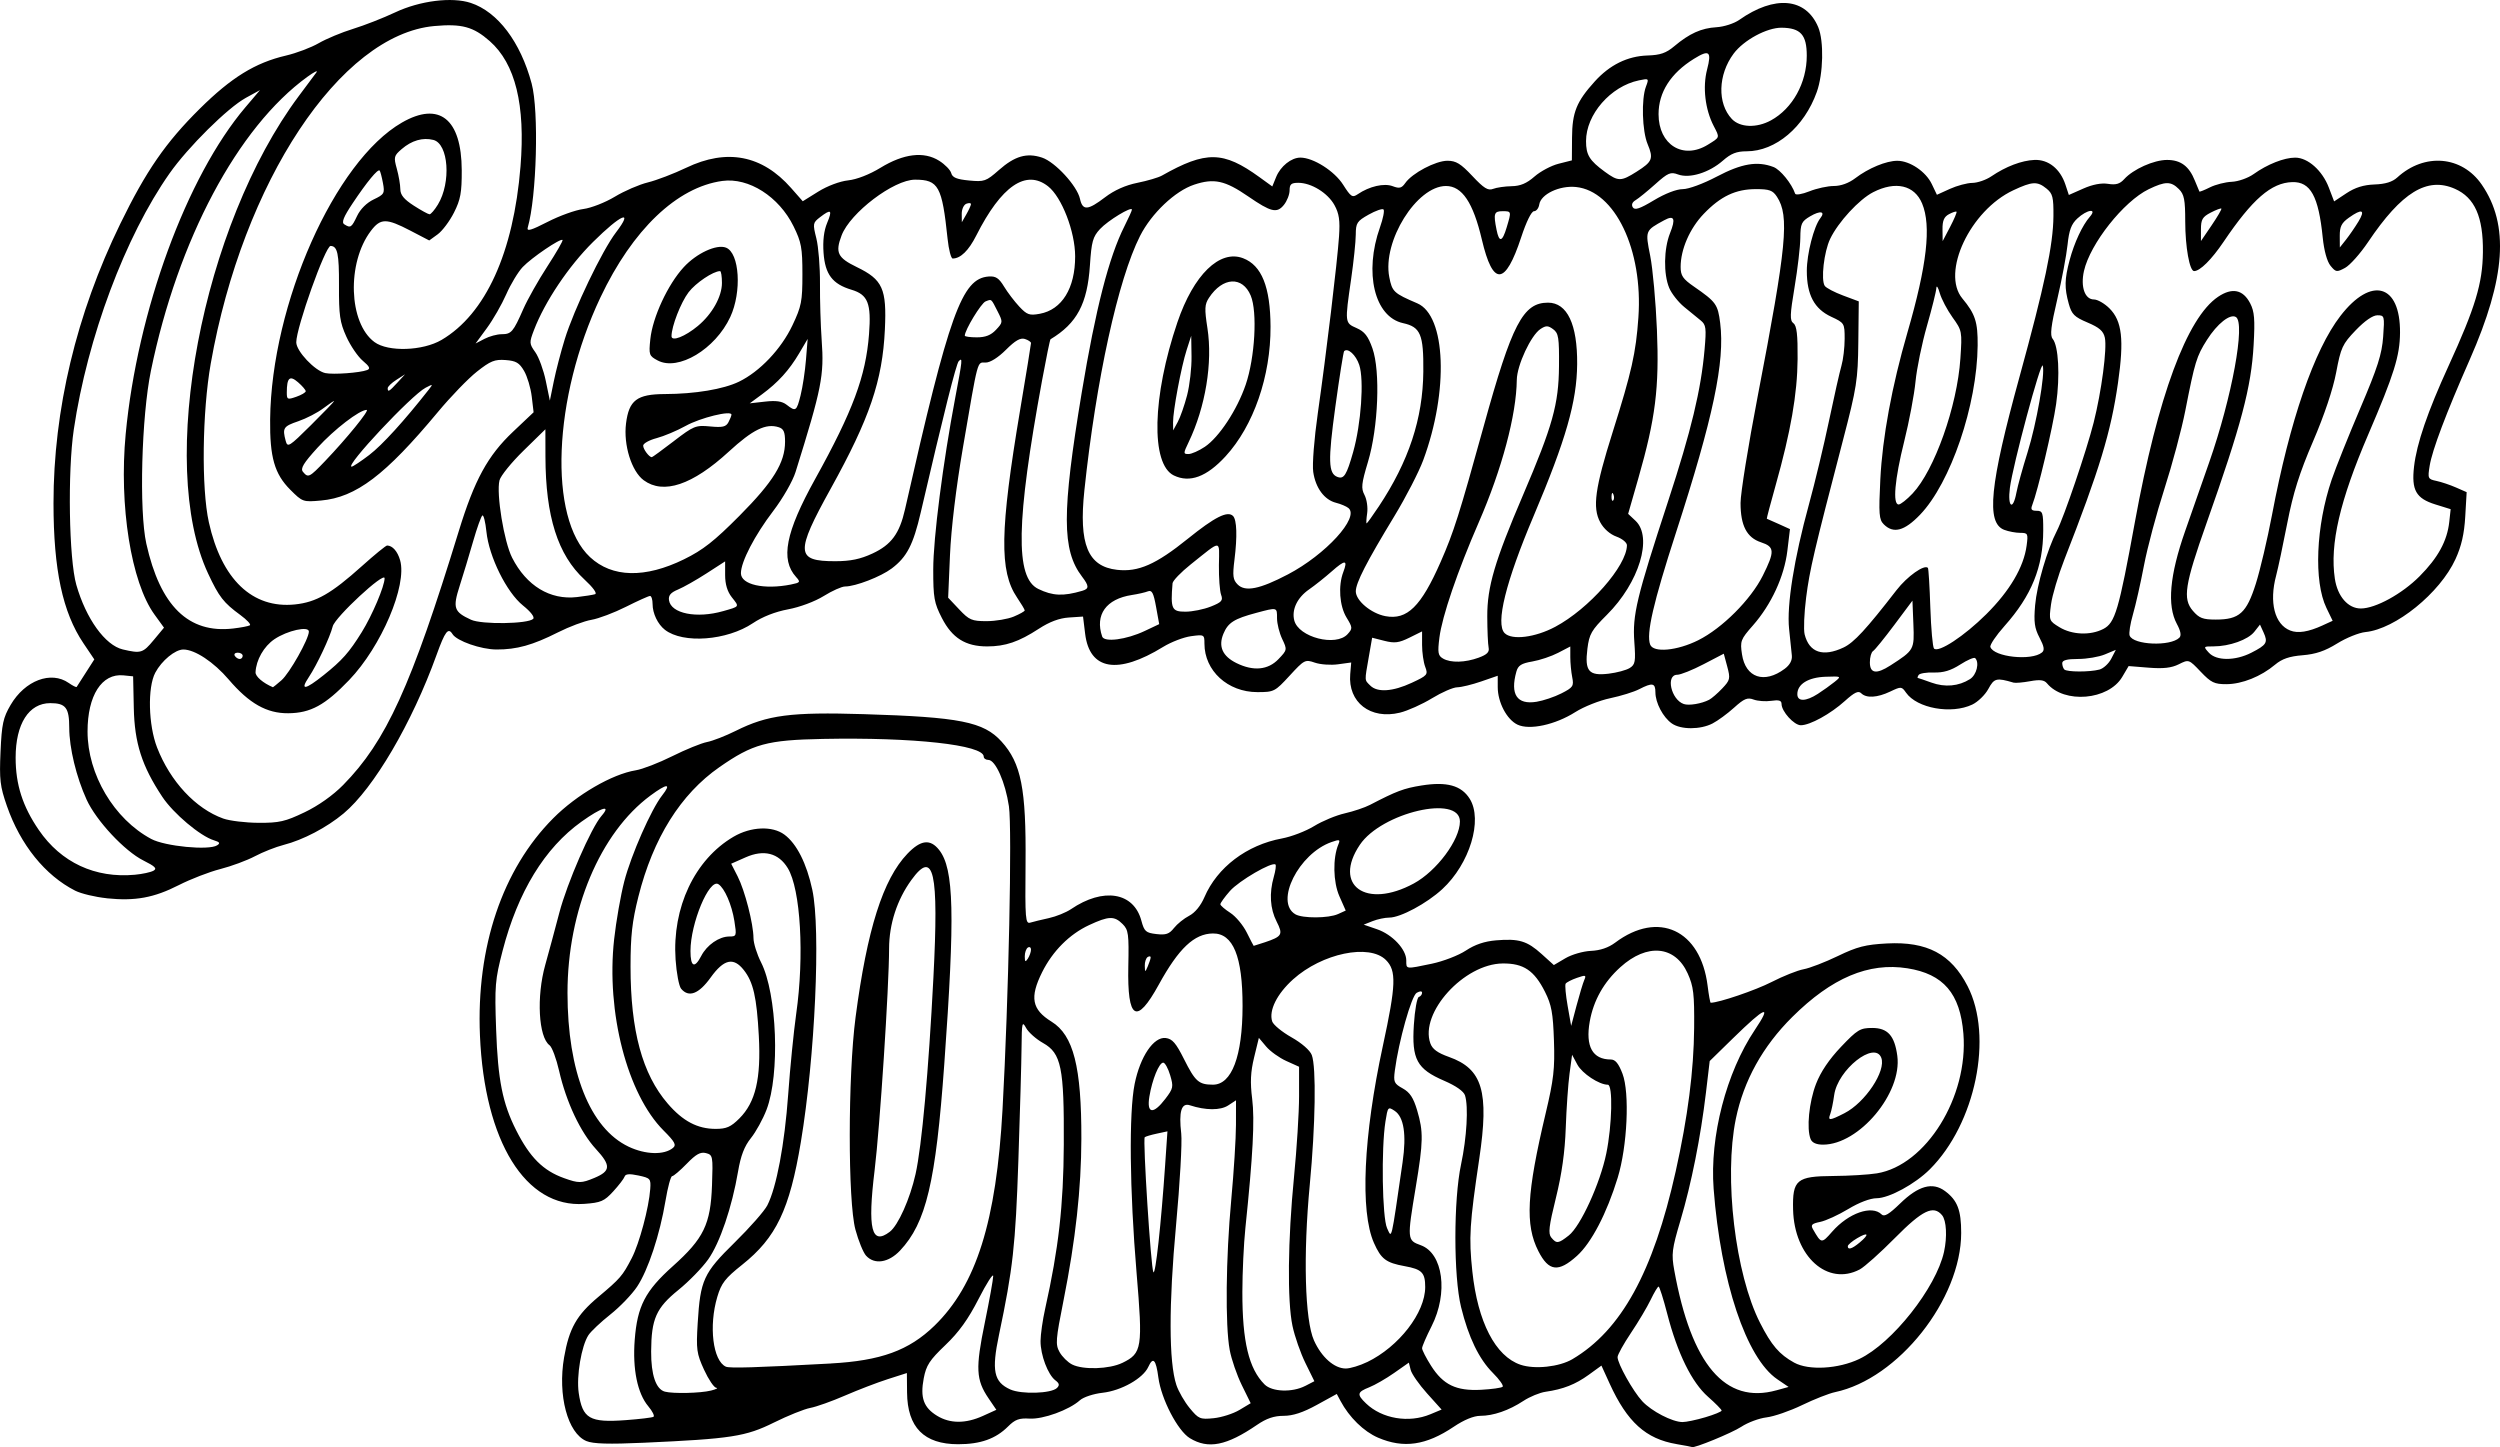 <?xml version="1.0" encoding="UTF-8" standalone="no"?>
<!-- Created with Inkscape (http://www.inkscape.org/) -->

<svg
   xmlns:dc="http://purl.org/dc/elements/1.1/"
   xmlns:cc="http://creativecommons.org/ns#"
   xmlns:rdf="http://www.w3.org/1999/02/22-rdf-syntax-ns#"
   xmlns:svg="http://www.w3.org/2000/svg"
   xmlns="http://www.w3.org/2000/svg"
   xmlns:sodipodi="http://sodipodi.sourceforge.net/DTD/sodipodi-0.dtd"
   xmlns:inkscape="http://www.inkscape.org/namespaces/inkscape"
   width="209.756mm"
   height="121.418mm"
   viewBox="0 0 209.756 121.418"
   version="1.1"
   id="svg8"
   inkscape:version="0.92.1 r15371"
   sodipodi:docname="newlogo.svg">
  <defs
     id="defs2" />
  <sodipodi:namedview
     id="base"
     pagecolor="#ffffff"
     bordercolor="#666666"
     borderopacity="1.0"
     inkscape:pageopacity="0.0"
     inkscape:pageshadow="2"
     inkscape:zoom="1.4"
     inkscape:cx="378.27597"
     inkscape:cy="222.4129"
     inkscape:document-units="mm"
     inkscape:current-layer="layer1"
     showgrid="false"
     fit-margin-top="0"
     fit-margin-left="0"
     fit-margin-right="0"
     fit-margin-bottom="0"
     inkscape:window-width="1920"
     inkscape:window-height="1017"
     inkscape:window-x="-8"
     inkscape:window-y="-8"
     inkscape:window-maximized="1" />
  <g
     inkscape:label="Layer 1"
     inkscape:groupmode="layer"
     id="layer1"
     transform="translate(-4.264,-66.209)">
    <path
       style="fill:#000000;stroke-width:0.265"
       d="m 144.935,187.372 c -2.578,-0.434 -4.147,-1.851 -5.617,-5.074 l -0.69,-1.512 -1.064,0.771 c -1.115,0.807 -2.145,1.213 -3.626,1.426 -0.486,0.07 -1.32,0.413 -1.852,0.763 -1.226,0.805 -2.527,1.255 -3.627,1.255 -0.543,0 -1.363,0.338 -2.223,0.917 -2.326,1.565 -4.209,1.836 -6.352,0.914 -1.198,-0.516 -2.418,-1.709 -3.148,-3.08 l -0.313,-0.587 -1.671,0.918 c -1.165,0.641 -2.009,0.918 -2.791,0.918 -0.799,0 -1.439,0.217 -2.227,0.757 -2.562,1.753 -4.098,2.057 -5.638,1.118 -1.023,-0.624 -2.402,-3.281 -2.642,-5.088 -0.202,-1.523 -0.443,-1.776 -0.847,-0.889 -0.438,0.962 -2.263,1.992 -3.837,2.167 -0.761,0.085 -1.607,0.365 -1.9,0.629 -0.904,0.814 -3.088,1.608 -4.232,1.538 -0.863,-0.053 -1.209,0.074 -1.795,0.66 -1.035,1.035 -2.313,1.49 -4.186,1.49 -2.867,0 -4.262,-1.411 -4.289,-4.341 l -0.015,-1.632 -1.605,0.514 c -0.883,0.283 -2.498,0.903 -3.589,1.377 -1.091,0.475 -2.401,0.941 -2.91,1.036 -0.509,0.095 -1.879,0.646 -3.043,1.224 -2.372,1.177 -3.588,1.366 -10.921,1.697 -2.939,0.133 -4.253,0.095 -4.819,-0.14 -1.573,-0.652 -2.425,-3.852 -1.872,-7.029 0.422,-2.424 1.05,-3.536 2.852,-5.049 1.872,-1.572 2.046,-1.774 2.822,-3.269 0.64,-1.234 1.44,-4.221 1.553,-5.802 0.062,-0.861 0.011,-0.919 -0.99,-1.133 -0.757,-0.162 -1.085,-0.136 -1.161,0.092 -0.058,0.175 -0.489,0.735 -0.957,1.246 -0.754,0.823 -1.031,0.942 -2.43,1.043 -4.918,0.356 -8.373,-5.227 -8.75,-14.135 -0.314,-7.423 1.885,-13.937 6.151,-18.222 1.966,-1.975 4.943,-3.703 6.926,-4.022 0.556,-0.089 1.934,-0.622 3.061,-1.184 1.127,-0.562 2.437,-1.095 2.91,-1.186 0.473,-0.09 1.561,-0.514 2.417,-0.941 2.674,-1.334 4.606,-1.586 10.747,-1.399 8.052,0.245 10.042,0.64 11.545,2.293 1.653,1.82 2.077,3.965 2.02,10.226 -0.043,4.702 -0.011,5.096 0.404,4.971 0.248,-0.075 0.948,-0.245 1.555,-0.378 0.607,-0.133 1.44,-0.471 1.852,-0.75 2.711,-1.843 5.261,-1.43 5.904,0.958 0.246,0.913 0.373,1.027 1.261,1.131 0.801,0.093 1.08,-0.002 1.476,-0.506 0.269,-0.342 0.842,-0.804 1.275,-1.028 0.49,-0.254 0.972,-0.841 1.281,-1.561 1.072,-2.501 3.555,-4.382 6.505,-4.927 0.796,-0.147 2.01,-0.614 2.698,-1.037 0.688,-0.423 1.846,-0.904 2.574,-1.069 0.728,-0.165 1.68,-0.486 2.117,-0.713 2.225,-1.157 2.831,-1.385 4.313,-1.624 2.123,-0.342 3.347,-0.006 4.05,1.112 1.118,1.779 -7.9e-4,5.464 -2.303,7.586 -1.303,1.201 -3.511,2.386 -4.447,2.386 -0.359,0 -0.988,0.133 -1.398,0.296 l -0.745,0.296 1.118,0.385 c 1.29,0.444 2.454,1.685 2.454,2.615 0,0.753 -0.085,0.742 2.14,0.277 0.959,-0.201 2.246,-0.697 2.86,-1.104 0.763,-0.505 1.569,-0.777 2.544,-0.858 1.906,-0.158 2.596,0.05 3.813,1.149 l 1.025,0.926 0.966,-0.57 c 0.533,-0.315 1.495,-0.592 2.145,-0.62 0.779,-0.033 1.47,-0.268 2.037,-0.693 3.623,-2.718 7.167,-1.066 7.752,3.613 0.098,0.788 0.215,1.432 0.259,1.432 0.684,0 3.763,-1.049 5.112,-1.741 0.967,-0.496 2.175,-0.978 2.684,-1.07 0.509,-0.092 1.804,-0.591 2.876,-1.109 1.621,-0.782 2.315,-0.96 4.114,-1.055 3.369,-0.177 5.38,0.886 6.767,3.577 2.177,4.224 0.672,11.534 -3.163,15.37 -1.238,1.238 -3.424,2.427 -4.468,2.43 -0.537,0.002 -1.475,0.359 -2.381,0.907 -0.822,0.497 -1.881,0.983 -2.353,1.079 -0.708,0.144 -0.814,0.252 -0.604,0.617 0.699,1.218 0.715,1.22 1.608,0.203 1.377,-1.569 3.342,-2.253 4.15,-1.446 0.223,0.223 0.621,-0.013 1.558,-0.923 1.532,-1.489 2.715,-1.816 3.762,-1.038 1.039,0.772 1.358,1.596 1.356,3.514 -0.005,5.572 -5.288,12.238 -10.584,13.356 -0.504,0.106 -1.749,0.596 -2.768,1.089 -1.019,0.493 -2.359,0.955 -2.979,1.029 -0.62,0.073 -1.572,0.428 -2.117,0.788 -0.775,0.513 -4.023,1.846 -4.14,1.699 -0.014,-0.017 -0.594,-0.127 -1.289,-0.244 z M 59.092,185.083 c 0.113,-0.067 -0.082,-0.463 -0.433,-0.881 -0.914,-1.086 -1.33,-3.121 -1.141,-5.575 0.218,-2.829 0.88,-4.108 3.196,-6.182 2.596,-2.324 3.172,-3.512 3.289,-6.789 0.087,-2.452 0.069,-2.548 -0.506,-2.699 -0.459,-0.12 -0.831,0.085 -1.611,0.889 -0.558,0.575 -1.11,1.045 -1.227,1.045 -0.117,0 -0.368,0.923 -0.556,2.051 -0.479,2.865 -1.46,5.833 -2.387,7.223 -0.432,0.648 -1.442,1.698 -2.245,2.334 -0.803,0.636 -1.628,1.415 -1.835,1.73 -0.591,0.902 -1.02,3.445 -0.817,4.845 0.314,2.166 0.912,2.512 3.953,2.287 1.164,-0.086 2.209,-0.212 2.322,-0.279 z m 27.643,-0.076 1.125,-0.511 -0.655,-0.965 c -1.054,-1.553 -1.102,-2.514 -0.315,-6.336 0.389,-1.892 0.707,-3.655 0.706,-3.919 -0.001,-0.263 -0.55,0.593 -1.22,1.904 -0.878,1.717 -1.658,2.803 -2.791,3.883 -1.329,1.268 -1.611,1.701 -1.818,2.793 -0.308,1.624 -0.013,2.45 1.124,3.143 1.087,0.663 2.395,0.666 3.844,0.008 z m 60.607,0.115 c 0.754,-0.224 1.371,-0.477 1.371,-0.562 0,-0.085 -0.514,-0.607 -1.142,-1.16 -1.363,-1.2 -2.563,-3.64 -3.42,-6.954 -0.326,-1.261 -0.653,-2.292 -0.727,-2.291 -0.074,0.002 -0.373,0.5 -0.664,1.107 -0.291,0.607 -1.035,1.859 -1.654,2.781 -0.618,0.922 -1.124,1.835 -1.124,2.028 0,0.552 1.294,2.865 2.073,3.705 0.776,0.837 2.513,1.738 3.369,1.747 0.301,0.003 1.164,-0.177 1.918,-0.401 z m -39.089,-0.612 0.947,-0.568 -0.748,-1.522 c -0.411,-0.837 -0.868,-2.163 -1.013,-2.947 -0.382,-2.055 -0.324,-7.704 0.13,-12.598 0.216,-2.328 0.394,-5.159 0.396,-6.29 l 0.003,-2.057 -0.658,0.431 c -0.647,0.424 -1.893,0.419 -3.208,-0.013 -0.714,-0.235 -0.945,0.518 -0.729,2.373 0.085,0.728 -0.111,4.18 -0.434,7.673 -0.619,6.678 -0.61,11.5 0.025,13.417 0.179,0.54 0.683,1.417 1.121,1.948 0.746,0.905 0.872,0.958 2.009,0.843 0.667,-0.068 1.639,-0.378 2.16,-0.691 z m 16.021,0.36 0.944,-0.395 -1.22,-1.357 c -0.671,-0.746 -1.289,-1.632 -1.374,-1.969 l -0.154,-0.612 -1.233,0.865 c -0.678,0.476 -1.62,1.018 -2.092,1.205 -1.018,0.403 -1.056,0.597 -0.265,1.355 1.342,1.285 3.586,1.663 5.393,0.908 z m -60.36,-1.987 c 0.437,-0.111 0.638,-0.216 0.448,-0.233 -0.19,-0.017 -0.652,-0.701 -1.027,-1.519 -0.622,-1.359 -0.668,-1.696 -0.533,-3.903 0.222,-3.629 0.484,-4.2 3.112,-6.78 1.259,-1.237 2.487,-2.633 2.728,-3.102 0.772,-1.503 1.452,-5.119 1.753,-9.316 0.161,-2.246 0.463,-5.282 0.671,-6.747 0.695,-4.888 0.373,-10.468 -0.707,-12.237 -0.773,-1.267 -2.003,-1.582 -3.535,-0.904 l -1.212,0.536 0.541,1.06 c 0.607,1.191 1.322,3.973 1.33,5.178 0.003,0.437 0.289,1.354 0.636,2.038 1.343,2.648 1.594,9.389 0.46,12.36 -0.301,0.788 -0.891,1.861 -1.311,2.384 -0.549,0.684 -0.853,1.47 -1.079,2.8 -0.511,3.004 -1.53,6.004 -2.505,7.375 -0.501,0.705 -1.627,1.86 -2.501,2.568 -1.868,1.511 -2.272,2.424 -2.287,5.16 -0.01,1.965 0.402,3.171 1.153,3.372 0.685,0.183 3.004,0.129 3.864,-0.09 z m 29.033,-0.22 c 0.233,-0.233 0.201,-0.387 -0.133,-0.639 -0.627,-0.473 -1.252,-2.128 -1.246,-3.3 0.003,-0.55 0.178,-1.775 0.39,-2.72 1.126,-5.043 1.533,-8.629 1.561,-13.758 0.035,-6.468 -0.209,-7.665 -1.742,-8.527 -0.581,-0.327 -1.22,-0.893 -1.419,-1.259 -0.331,-0.608 -0.364,-0.473 -0.382,1.584 -0.011,1.237 -0.131,5.523 -0.267,9.525 -0.243,7.153 -0.456,9.075 -1.625,14.629 -0.635,3.018 -0.441,3.961 0.944,4.589 0.936,0.424 3.45,0.345 3.919,-0.124 z m 60.361,0.198 1.023,-0.284 -0.946,-0.643 c -2.604,-1.769 -4.749,-8.188 -5.343,-15.984 -0.334,-4.381 1.059,-9.753 3.454,-13.324 1.478,-2.203 0.916,-1.988 -1.837,0.704 l -1.947,1.904 -0.314,2.646 c -0.446,3.752 -1.219,7.627 -2.14,10.728 -0.718,2.416 -0.767,2.816 -0.519,4.185 1.437,7.922 4.277,11.259 8.57,10.067 z m -39.526,-0.371 0.761,-0.394 -0.751,-1.525 c -0.413,-0.839 -0.901,-2.239 -1.085,-3.112 -0.445,-2.111 -0.392,-7.218 0.128,-12.505 0.233,-2.367 0.424,-5.415 0.424,-6.773 v -2.469 l -1.075,-0.485 c -0.591,-0.267 -1.35,-0.812 -1.687,-1.212 l -0.612,-0.727 -0.397,1.634 c -0.3,1.235 -0.34,2.087 -0.164,3.486 0.221,1.764 0.065,4.724 -0.571,10.848 -0.136,1.31 -0.25,3.715 -0.252,5.345 -0.006,4.167 0.539,6.444 1.862,7.766 0.629,0.629 2.322,0.689 3.419,0.121 z m 16.559,0.069 c 0.093,-0.093 -0.275,-0.613 -0.818,-1.156 -1.17,-1.17 -2.049,-2.989 -2.673,-5.531 -0.633,-2.582 -0.634,-8.991 -0.001,-11.959 0.482,-2.26 0.631,-4.86 0.333,-5.799 -0.109,-0.343 -0.759,-0.8 -1.745,-1.225 -2.296,-0.991 -2.732,-1.793 -2.547,-4.693 0.079,-1.235 0.266,-2.287 0.416,-2.337 0.15,-0.05 0.273,-0.206 0.273,-0.347 0,-0.163 -0.163,-0.164 -0.451,-0.004 -0.439,0.246 -1.514,4.072 -1.833,6.521 -0.126,0.965 -0.068,1.097 0.659,1.499 0.601,0.333 0.898,0.783 1.21,1.834 0.536,1.804 0.521,2.626 -0.116,6.456 -0.73,4.393 -0.725,4.453 0.421,4.868 1.879,0.679 2.322,4.01 0.905,6.803 -0.435,0.857 -0.792,1.684 -0.794,1.838 -0.002,0.153 0.336,0.815 0.752,1.47 1.017,1.604 2.108,2.129 4.196,2.019 0.904,-0.048 1.719,-0.163 1.812,-0.256 z m -56.373,-1.952 c 4.196,-0.229 6.559,-1.089 8.699,-3.167 3.51,-3.409 5.193,-8.757 5.712,-18.151 0.512,-9.262 0.813,-23.542 0.536,-25.43 -0.295,-2.009 -1.128,-3.891 -1.723,-3.891 -0.215,0 -0.391,-0.125 -0.391,-0.278 0,-0.983 -5.919,-1.633 -13.494,-1.484 -4.697,0.093 -5.873,0.414 -8.683,2.369 -3.253,2.264 -5.564,5.958 -6.799,10.87 -0.523,2.078 -0.657,3.28 -0.657,5.864 0,5.381 0.987,9.019 3.119,11.494 1.271,1.475 2.497,2.122 4.025,2.122 0.905,0 1.273,-0.163 1.989,-0.878 1.358,-1.358 1.823,-3.333 1.63,-6.921 -0.176,-3.26 -0.462,-4.515 -1.262,-5.531 -0.863,-1.097 -1.67,-0.914 -2.78,0.631 -0.996,1.387 -1.841,1.705 -2.48,0.936 -0.177,-0.213 -0.385,-1.314 -0.462,-2.447 -0.298,-4.36 1.605,-8.392 4.861,-10.301 1.457,-0.854 3.255,-0.929 4.27,-0.179 1.031,0.762 1.866,2.415 2.342,4.633 0.715,3.335 0.23,14.001 -0.963,21.166 -0.943,5.662 -2.07,8.019 -4.919,10.287 -1.434,1.141 -1.749,1.548 -2.09,2.696 -0.728,2.452 -0.371,5.364 0.717,5.859 0.316,0.143 2.525,0.077 8.803,-0.266 z m 2.96,-9.045 c -0.236,-0.261 -0.637,-1.243 -0.891,-2.183 -0.64,-2.37 -0.633,-12.903 0.011,-17.817 0.968,-7.376 2.302,-11.584 4.352,-13.724 1.117,-1.166 1.916,-1.261 2.661,-0.315 1.248,1.587 1.339,5.37 0.429,17.992 -0.712,9.883 -1.524,13.303 -3.707,15.618 -0.969,1.028 -2.152,1.205 -2.855,0.428 z m 1.989,-2.002 c 0.704,-0.535 1.7,-2.763 2.165,-4.846 0.522,-2.337 1.093,-8.623 1.497,-16.483 0.46,-8.94 0.039,-10.795 -1.853,-8.182 -1.198,1.654 -1.862,3.695 -1.865,5.737 -0.005,3.255 -0.769,14.957 -1.215,18.611 -0.603,4.944 -0.262,6.328 1.272,5.163 z m 19.522,10.995 c 1.648,-0.806 1.716,-1.24 1.185,-7.563 -0.583,-6.941 -0.648,-13.42 -0.16,-15.841 0.464,-2.296 1.597,-3.971 2.605,-3.85 0.553,0.066 0.859,0.417 1.532,1.761 0.949,1.892 1.237,2.148 2.425,2.154 1.584,0.008 2.487,-2.382 2.492,-6.599 0.005,-4.16 -0.791,-6.107 -2.49,-6.088 -1.564,0.017 -2.868,1.25 -4.541,4.295 -1.877,3.416 -2.648,2.953 -2.555,-1.535 0.057,-2.726 0.012,-3.06 -0.479,-3.551 -0.694,-0.694 -1.162,-0.679 -2.812,0.089 -1.651,0.769 -3.057,2.179 -3.94,3.952 -1.056,2.119 -0.864,3.128 0.792,4.151 1.838,1.136 2.515,3.796 2.5,9.837 -0.01,4.16 -0.488,8.492 -1.492,13.528 -0.664,3.331 -0.694,3.72 -0.334,4.362 0.217,0.387 0.689,0.853 1.049,1.035 0.923,0.467 3.132,0.395 4.222,-0.138 z m 20.534,-0.065 c 2.664,-1.29 4.869,-4.141 4.869,-6.296 0,-1.206 -0.279,-1.491 -1.715,-1.75 -1.572,-0.284 -1.985,-0.595 -2.586,-1.952 -1.173,-2.647 -0.886,-8.973 0.749,-16.533 1.107,-5.117 1.15,-6.31 0.256,-7.203 -1.39,-1.39 -5.355,-0.564 -7.787,1.622 -1.354,1.218 -2.048,2.61 -1.757,3.526 0.09,0.283 0.817,0.884 1.616,1.335 0.866,0.489 1.556,1.091 1.708,1.491 0.383,1.007 0.308,5.875 -0.168,10.875 -0.561,5.903 -0.414,11.363 0.353,13.071 0.633,1.41 1.704,2.355 2.668,2.355 0.371,0 1.178,-0.244 1.793,-0.542 z m 17.219,-0.244 c 4.093,-2.415 6.78,-7.3 8.665,-15.75 1.02,-4.572 1.519,-8.453 1.55,-12.039 0.024,-2.855 -0.05,-3.48 -0.541,-4.573 -1.052,-2.338 -3.402,-2.557 -5.648,-0.528 -1.392,1.257 -2.253,2.786 -2.57,4.558 -0.374,2.094 0.232,3.189 1.767,3.189 0.378,0 0.652,0.333 0.981,1.194 0.613,1.606 0.406,6.087 -0.403,8.728 -0.914,2.983 -2.203,5.458 -3.412,6.549 -1.563,1.412 -2.372,1.316 -3.241,-0.388 -1.128,-2.21 -0.989,-4.828 0.614,-11.586 0.669,-2.82 0.771,-3.716 0.691,-6.085 -0.078,-2.314 -0.203,-2.997 -0.751,-4.087 -0.902,-1.796 -1.8,-2.398 -3.549,-2.382 -3.248,0.031 -6.973,4.137 -6.073,6.696 0.172,0.489 0.603,0.805 1.558,1.144 2.822,1 3.389,2.899 2.549,8.542 -0.811,5.446 -0.883,6.619 -0.582,9.447 0.452,4.251 1.936,7.128 4.046,7.84 1.189,0.402 3.252,0.179 4.351,-0.469 z m 24.08,-0.022 c 2.754,-1.312 6.439,-5.974 7.1,-8.982 0.277,-1.261 0.204,-2.631 -0.163,-3.073 -0.723,-0.871 -1.646,-0.427 -3.949,1.902 -1.234,1.247 -2.565,2.438 -2.958,2.646 -2.699,1.427 -5.498,-1.084 -5.594,-5.019 -0.061,-2.504 0.294,-2.801 3.373,-2.821 1.324,-0.009 2.971,-0.109 3.662,-0.222 4.125,-0.679 7.682,-6.421 7.255,-11.714 -0.272,-3.378 -1.67,-5.011 -4.698,-5.49 -3.249,-0.514 -6.347,0.796 -9.656,4.081 -2.489,2.471 -4.08,5.343 -4.74,8.551 -1.012,4.924 -0.051,13.021 2.031,17.114 0.959,1.886 1.616,2.652 2.863,3.338 1.226,0.674 3.703,0.534 5.473,-0.309 z m -4.092,-18.441 c -0.355,-0.865 -0.136,-3.104 0.453,-4.632 0.389,-1.008 1.097,-2.059 2.096,-3.109 1.376,-1.446 1.606,-1.585 2.62,-1.585 1.299,0 1.876,0.643 2.104,2.342 0.418,3.119 -3.204,7.448 -6.232,7.448 -0.561,0 -0.915,-0.157 -1.041,-0.463 z m 2.838,-2.175 c 1.74,-0.888 3.511,-3.552 3.09,-4.649 -0.558,-1.455 -3.661,1.001 -3.952,3.13 -0.086,0.626 -0.234,1.342 -0.329,1.59 -0.221,0.577 -0.058,0.567 1.191,-0.07 z m -56.991,4.263 0.188,-2.74 -0.893,0.192 c -0.491,0.105 -0.946,0.241 -1.011,0.301 -0.175,0.162 0.519,11.001 0.725,11.325 0.177,0.279 0.643,-3.983 0.992,-9.077 z m 58.263,6.592 c 0.85,-0.709 0.736,-0.921 -0.198,-0.37 -0.437,0.258 -0.794,0.562 -0.794,0.676 0,0.335 0.355,0.225 0.992,-0.307 z m -24.402,-0.596 c 0.991,-0.779 2.632,-4.367 3.148,-6.882 0.489,-2.381 0.564,-5.766 0.128,-5.766 -0.73,0 -2.155,-0.942 -2.556,-1.689 l -0.442,-0.824 -0.214,1.587 c -0.118,0.873 -0.26,2.916 -0.317,4.54 -0.071,2.031 -0.329,3.866 -0.826,5.879 -0.592,2.397 -0.662,3 -0.387,3.331 0.441,0.531 0.591,0.513 1.467,-0.177 z m -13.941,-6.166 c 0.333,-2.299 0.105,-3.777 -0.663,-4.287 -0.559,-0.371 -0.582,-0.345 -0.778,0.894 -0.36,2.277 -0.271,8.073 0.138,8.949 0.408,0.875 0.314,1.272 1.304,-5.556 z m -67.808,1.335 c 1.371,-0.573 1.397,-1.039 0.134,-2.409 -1.306,-1.417 -2.503,-3.955 -3.097,-6.565 -0.235,-1.034 -0.597,-2.003 -0.803,-2.154 -0.927,-0.678 -1.11,-4.085 -0.361,-6.743 0.266,-0.946 0.796,-2.91 1.178,-4.366 0.659,-2.515 2.673,-7.14 3.544,-8.138 0.845,-0.969 0.025,-0.731 -1.683,0.488 -3.082,2.199 -5.338,5.891 -6.617,10.827 -0.633,2.445 -0.674,2.942 -0.544,6.612 0.15,4.24 0.537,6.187 1.681,8.452 1.153,2.283 2.259,3.388 4.023,4.018 1.228,0.439 1.445,0.437 2.547,-0.023 z m 6.591,-2.516 c 0.299,-0.248 0.156,-0.512 -0.79,-1.458 -3.045,-3.045 -4.826,-9.929 -4.15,-16.038 0.167,-1.514 0.551,-3.706 0.853,-4.87 0.574,-2.215 2.261,-6.045 3.175,-7.207 0.813,-1.034 0.426,-1.029 -0.982,0.012 -4.223,3.123 -6.958,9.629 -6.958,16.553 0,6.616 1.886,11.363 5.126,12.906 1.416,0.674 2.985,0.717 3.726,0.102 z m 41.312,-4.12 c 0.664,-0.87 0.692,-1.009 0.4,-1.984 -0.173,-0.577 -0.434,-1.048 -0.582,-1.048 -0.347,0 -0.925,1.417 -1.16,2.844 -0.239,1.449 0.32,1.528 1.342,0.189 z m 35.149,-9.974 c 0.18,-0.41 0.115,-0.428 -0.62,-0.172 -0.451,0.157 -0.877,0.377 -0.946,0.488 -0.069,0.111 0.007,0.954 0.169,1.872 l 0.294,1.67 0.451,-1.7 c 0.248,-0.935 0.541,-1.906 0.652,-2.159 z m -36.384,-1.872 c 0.01,-0.118 -0.1,-0.14 -0.246,-0.051 -0.146,0.09 -0.256,0.424 -0.246,0.743 0.018,0.559 0.027,0.561 0.246,0.051 0.125,-0.291 0.236,-0.625 0.246,-0.743 z m -37.705,-0.144 c 0.474,-0.917 1.5,-1.627 2.353,-1.627 0.607,0 0.623,-0.049 0.426,-1.297 -0.216,-1.369 -0.827,-2.774 -1.344,-3.094 -0.773,-0.477 -2.34,3.28 -2.34,5.609 0,1.338 0.344,1.494 0.906,0.408 z m 27.665,-0.518 c 0.002,-0.19 -0.115,-0.273 -0.261,-0.183 -0.146,0.09 -0.263,0.424 -0.261,0.743 0.003,0.471 0.052,0.505 0.261,0.183 0.141,-0.218 0.258,-0.553 0.261,-0.743 z m 19.61,-0.618 c 1.466,-0.494 1.556,-0.652 1,-1.743 -0.551,-1.08 -0.633,-2.38 -0.237,-3.759 0.143,-0.499 0.207,-0.96 0.141,-1.026 -0.267,-0.267 -3.067,1.36 -3.823,2.22 -0.447,0.509 -0.807,1.01 -0.802,1.114 0.006,0.104 0.381,0.427 0.833,0.718 0.453,0.291 1.073,1.032 1.379,1.646 0.306,0.614 0.568,1.12 0.583,1.124 0.015,0.004 0.431,-0.129 0.926,-0.296 z m 6.151,-2.373 0.646,-0.294 -0.531,-1.2 c -0.528,-1.193 -0.566,-3.212 -0.083,-4.359 0.171,-0.405 0.104,-0.427 -0.577,-0.19 -2.753,0.96 -4.792,5.036 -3.033,6.063 0.604,0.352 2.786,0.34 3.577,-0.02 z m 6.355,-2.566 c 1.921,-1.04 3.872,-3.662 3.872,-5.203 0,-2.286 -6.577,-0.75 -8.399,1.962 -2.287,3.404 0.517,5.412 4.527,3.241 z m -109.664,1.238 c -0.963,-0.099 -2.153,-0.384 -2.646,-0.634 -2.527,-1.284 -4.598,-3.853 -5.73,-7.108 -0.574,-1.65 -0.639,-2.204 -0.534,-4.557 0.103,-2.321 0.216,-2.845 0.846,-3.92 1.205,-2.056 3.392,-2.882 4.877,-1.842 0.333,0.233 0.632,0.382 0.665,0.331 0.033,-0.051 0.379,-0.592 0.77,-1.201 l 0.71,-1.108 -0.915,-1.359 c -1.744,-2.591 -2.506,-6.156 -2.509,-11.736 -0.004,-7.835 1.92,-15.895 5.599,-23.444 2.169,-4.451 3.81,-6.828 6.676,-9.666 2.645,-2.619 4.65,-3.856 7.226,-4.457 0.877,-0.205 2.116,-0.673 2.753,-1.042 0.638,-0.368 1.933,-0.908 2.879,-1.199 0.946,-0.291 2.535,-0.913 3.532,-1.383 2.077,-0.979 4.765,-1.316 6.343,-0.795 2.265,0.748 4.173,3.272 5.109,6.762 0.619,2.307 0.424,9.508 -0.327,12.087 -0.101,0.346 0.273,0.238 1.673,-0.48 0.991,-0.509 2.336,-0.993 2.989,-1.076 0.652,-0.083 1.841,-0.547 2.641,-1.031 0.8,-0.484 2.051,-1.025 2.778,-1.202 0.728,-0.178 2.174,-0.731 3.215,-1.229 3.412,-1.634 6.369,-1.063 8.8,1.698 l 0.979,1.112 1.305,-0.812 c 0.755,-0.47 1.808,-0.866 2.499,-0.939 0.725,-0.077 1.793,-0.493 2.718,-1.058 1.949,-1.191 3.64,-1.393 4.921,-0.589 0.488,0.306 0.945,0.775 1.015,1.042 0.096,0.366 0.459,0.516 1.49,0.615 1.283,0.123 1.43,0.072 2.509,-0.877 1.338,-1.178 2.338,-1.467 3.616,-1.045 1.098,0.362 2.947,2.37 3.186,3.46 0.221,1.005 0.652,0.978 2.104,-0.13 0.775,-0.591 1.716,-1.012 2.714,-1.213 0.84,-0.169 1.766,-0.442 2.057,-0.607 3.699,-2.09 5.147,-2.067 8.177,0.127 l 1.084,0.785 0.323,-0.793 c 0.369,-0.905 1.272,-1.627 2.034,-1.627 1.083,0 2.857,1.125 3.586,2.274 0.65,1.025 0.774,1.105 1.227,0.797 0.977,-0.665 2.209,-0.947 2.931,-0.673 0.569,0.216 0.752,0.169 1.061,-0.271 0.578,-0.825 2.547,-1.863 3.533,-1.863 0.722,0 1.117,0.242 2.094,1.283 0.962,1.025 1.311,1.242 1.733,1.077 0.291,-0.113 0.989,-0.215 1.552,-0.225 0.742,-0.013 1.271,-0.236 1.925,-0.81 0.496,-0.435 1.405,-0.919 2.019,-1.074 l 1.118,-0.283 0.013,-1.902 c 0.014,-2.133 0.374,-3.023 1.902,-4.715 1.264,-1.399 2.754,-2.132 4.44,-2.184 1.065,-0.033 1.553,-0.202 2.232,-0.773 1.275,-1.073 2.276,-1.524 3.546,-1.598 0.621,-0.036 1.478,-0.312 1.906,-0.613 2.983,-2.099 5.599,-1.859 6.63,0.608 0.488,1.167 0.428,3.906 -0.119,5.437 -1.053,2.949 -3.453,4.978 -5.889,4.978 -0.839,0 -1.308,0.184 -1.989,0.782 -1.15,1.01 -2.795,1.519 -3.758,1.163 -0.635,-0.235 -0.846,-0.145 -1.918,0.814 -0.663,0.593 -1.406,1.197 -1.652,1.342 -0.282,0.167 -0.367,0.39 -0.23,0.603 0.166,0.258 0.588,0.116 1.769,-0.595 0.932,-0.561 1.896,-0.934 2.414,-0.934 0.495,0 1.719,-0.451 2.872,-1.058 2.078,-1.094 3.39,-1.316 4.745,-0.8 0.579,0.22 1.534,1.396 1.818,2.238 0.046,0.136 0.585,0.047 1.197,-0.198 0.612,-0.245 1.536,-0.446 2.052,-0.446 0.59,0 1.256,-0.242 1.795,-0.653 1.108,-0.845 2.602,-1.464 3.531,-1.462 1.053,0.001 2.392,0.906 2.891,1.953 l 0.429,0.899 1.089,-0.495 c 0.599,-0.272 1.446,-0.498 1.883,-0.502 0.437,-0.004 1.151,-0.25 1.587,-0.546 1.228,-0.833 2.551,-1.337 3.628,-1.381 1.164,-0.048 2.158,0.746 2.596,2.074 l 0.286,0.866 1.214,-0.537 c 0.785,-0.347 1.52,-0.487 2.08,-0.396 0.655,0.106 0.985,0.009 1.352,-0.396 0.754,-0.834 2.488,-1.611 3.594,-1.611 1.15,0 1.851,0.524 2.337,1.745 0.184,0.462 0.354,0.871 0.378,0.908 0.024,0.037 0.424,-0.123 0.889,-0.355 0.465,-0.232 1.288,-0.441 1.829,-0.464 0.541,-0.023 1.363,-0.313 1.828,-0.645 1.162,-0.829 2.56,-1.382 3.492,-1.382 1.06,0 2.273,1.078 2.818,2.505 l 0.446,1.167 1.038,-0.687 c 0.723,-0.478 1.436,-0.701 2.353,-0.733 0.91,-0.032 1.498,-0.214 1.909,-0.589 2.281,-2.085 5.421,-1.82 7.086,0.6 2.323,3.376 2.02,7.81 -1.001,14.67 -1.998,4.536 -3.153,7.596 -3.368,8.919 -0.173,1.066 -0.149,1.121 0.568,1.273 0.412,0.087 1.151,0.335 1.642,0.551 l 0.893,0.392 -0.118,2.044 c -0.084,1.458 -0.319,2.482 -0.818,3.572 -1.303,2.846 -5.036,5.871 -7.553,6.121 -0.545,0.054 -1.616,0.487 -2.379,0.961 -1.011,0.628 -1.797,0.896 -2.899,0.985 -1.109,0.09 -1.724,0.301 -2.306,0.79 -1.185,0.995 -2.767,1.631 -4.076,1.637 -1.017,0.005 -1.292,-0.128 -2.163,-1.042 -0.996,-1.047 -0.998,-1.048 -1.84,-0.628 -0.615,0.307 -1.298,0.384 -2.526,0.286 l -1.683,-0.135 -0.536,0.908 c -1.156,1.959 -4.873,2.276 -6.315,0.539 -0.235,-0.283 -0.591,-0.328 -1.418,-0.176 -0.607,0.111 -1.231,0.164 -1.387,0.118 -1.436,-0.424 -1.626,-0.377 -2.114,0.529 -0.268,0.497 -0.876,1.088 -1.352,1.314 -1.751,0.831 -4.634,0.313 -5.552,-0.998 -0.37,-0.528 -0.413,-0.532 -1.323,-0.098 -1.094,0.522 -2.012,0.575 -2.445,0.142 -0.231,-0.231 -0.563,-0.073 -1.364,0.65 -1.203,1.087 -2.928,2.037 -3.698,2.037 -0.568,0 -1.617,-1.159 -1.617,-1.786 0,-0.291 -0.22,-0.358 -0.86,-0.263 -0.473,0.071 -1.141,0.022 -1.484,-0.107 -0.517,-0.195 -0.798,-0.078 -1.638,0.681 -0.557,0.504 -1.372,1.101 -1.81,1.327 -1.022,0.528 -2.656,0.528 -3.411,-0.001 -0.739,-0.518 -1.38,-1.733 -1.38,-2.617 0,-0.783 -0.252,-0.831 -1.359,-0.259 -0.442,0.229 -1.537,0.569 -2.434,0.757 -0.897,0.188 -2.211,0.71 -2.921,1.16 -1.683,1.068 -3.843,1.539 -4.855,1.058 -0.898,-0.426 -1.659,-1.872 -1.66,-3.151 l -5.3e-4,-0.952 -1.389,0.48 c -0.764,0.264 -1.669,0.484 -2.011,0.489 -0.342,0.005 -1.294,0.42 -2.117,0.922 -0.822,0.502 -2.031,1.045 -2.686,1.205 -2.474,0.607 -4.374,-0.864 -4.173,-3.23 l 0.083,-0.979 -1.109,0.152 c -0.61,0.084 -1.486,0.021 -1.946,-0.14 -0.807,-0.281 -0.883,-0.242 -2.109,1.091 -1.234,1.342 -1.314,1.383 -2.709,1.383 -2.484,0 -4.441,-1.792 -4.441,-4.067 0,-0.761 -0.023,-0.774 -1.124,-0.626 -0.618,0.083 -1.671,0.487 -2.34,0.898 -3.816,2.347 -6.172,1.952 -6.545,-1.099 l -0.177,-1.445 -1.191,0.079 c -0.802,0.053 -1.622,0.36 -2.514,0.942 -1.684,1.099 -2.811,1.483 -4.343,1.483 -1.81,0 -2.934,-0.705 -3.793,-2.38 -0.652,-1.271 -0.728,-1.696 -0.727,-4.083 5.3e-4,-2.618 0.814,-8.952 1.853,-14.439 0.604,-3.185 0.622,-3.379 0.285,-3.029 -0.212,0.219 -1.251,4.358 -3.189,12.698 -0.629,2.706 -1.163,3.736 -2.433,4.693 -0.917,0.691 -3.045,1.513 -3.917,1.513 -0.276,0 -1.081,0.36 -1.789,0.8 -0.739,0.459 -2.011,0.934 -2.987,1.116 -1.078,0.2 -2.159,0.625 -2.952,1.159 -2.178,1.465 -5.86,1.744 -7.384,0.559 -0.601,-0.467 -1.035,-1.374 -1.035,-2.161 0,-0.373 -0.096,-0.679 -0.214,-0.679 -0.117,0 -1.026,0.409 -2.02,0.909 -0.993,0.5 -2.296,0.991 -2.895,1.093 -0.599,0.101 -1.863,0.574 -2.809,1.052 -2.129,1.074 -3.452,1.443 -5.159,1.438 -1.3,-0.004 -3.332,-0.714 -3.687,-1.288 -0.364,-0.588 -0.623,-0.25 -1.347,1.758 -2.055,5.701 -5.271,11.184 -7.795,13.288 -1.418,1.182 -3.395,2.219 -5.035,2.639 -0.652,0.167 -1.734,0.594 -2.405,0.949 -0.67,0.354 -1.977,0.839 -2.904,1.076 -0.927,0.237 -2.489,0.842 -3.472,1.342 -2.1,1.07 -3.661,1.356 -6.062,1.11 z m 3.921,-2.308 c 0.325,-0.182 0.146,-0.364 -0.841,-0.857 -1.579,-0.789 -3.96,-3.339 -4.767,-5.106 -0.864,-1.892 -1.458,-4.349 -1.458,-6.033 0,-1.681 -0.296,-2.065 -1.591,-2.065 -1.802,0 -2.907,1.739 -2.907,4.574 0,2.259 0.584,4.082 1.944,6.069 1.869,2.731 4.73,4.063 8.063,3.755 0.629,-0.058 1.329,-0.21 1.556,-0.337 z m 5.339,-2.13 c 0.282,-0.179 0.222,-0.275 -0.265,-0.423 -1.146,-0.348 -3.406,-2.252 -4.333,-3.65 -1.714,-2.585 -2.329,-4.504 -2.391,-7.461 l -0.056,-2.646 -0.813,-0.082 c -1.816,-0.183 -3.012,1.688 -3.011,4.712 2.91e-4,3.596 2.224,7.347 5.344,9.015 1.158,0.619 4.831,0.975 5.525,0.535 z m 7.334,-2.77 c 1.166,-0.559 2.381,-1.418 3.245,-2.296 3.602,-3.659 5.708,-8.284 9.695,-21.285 1.32,-4.305 2.431,-6.341 4.553,-8.349 l 1.729,-1.635 -0.156,-1.317 c -0.086,-0.725 -0.375,-1.693 -0.642,-2.152 -0.4,-0.687 -0.674,-0.848 -1.556,-0.914 -0.911,-0.068 -1.27,0.078 -2.401,0.972 -0.732,0.578 -2.205,2.102 -3.273,3.387 -4.411,5.301 -6.868,7.162 -9.809,7.428 -1.503,0.136 -1.553,0.119 -2.571,-0.899 -1.331,-1.331 -1.732,-2.73 -1.697,-5.914 0.107,-9.685 5.425,-21.658 11.059,-24.899 3.133,-1.802 5.001,-0.314 5.017,3.997 0.007,1.882 -0.099,2.462 -0.652,3.558 -0.363,0.72 -0.979,1.54 -1.368,1.823 l -0.708,0.514 -1.596,-0.831 c -2.008,-1.045 -2.49,-1.041 -3.301,0.029 -2.032,2.682 -1.868,7.729 0.302,9.327 1.142,0.841 4.051,0.748 5.629,-0.18 3.695,-2.172 6.039,-7.319 6.624,-14.547 0.419,-5.172 -0.43,-8.63 -2.584,-10.526 -1.369,-1.205 -2.347,-1.47 -4.648,-1.262 -7.886,0.715 -16.077,13.082 -18.757,28.318 -0.716,4.069 -0.792,10.457 -0.16,13.311 1.063,4.797 3.651,7.269 7.222,6.9 1.784,-0.184 3.048,-0.907 5.62,-3.216 1.062,-0.953 2.014,-1.731 2.117,-1.729 0.452,0.01 0.875,0.491 1.089,1.238 0.605,2.109 -1.577,7.238 -4.276,10.052 -2.021,2.107 -3.234,2.769 -5.11,2.785 -1.804,0.016 -3.275,-0.817 -4.994,-2.828 -1.256,-1.47 -2.842,-2.52 -3.807,-2.52 -0.688,0 -1.816,0.93 -2.354,1.942 -0.659,1.24 -0.583,4.398 0.151,6.285 1.107,2.846 3.235,5.128 5.551,5.956 0.534,0.191 1.867,0.352 2.963,0.358 1.732,0.01 2.235,-0.105 3.856,-0.882 z m 117.845,-9.439 c 0.218,-0.113 0.717,-0.543 1.107,-0.956 0.661,-0.698 0.69,-0.825 0.42,-1.833 l -0.291,-1.082 -1.696,0.884 c -0.933,0.486 -1.925,0.884 -2.206,0.884 -0.989,0 -0.522,2.091 0.548,2.456 0.433,0.148 1.489,-0.028 2.117,-0.353 z m -12.382,-0.543 c 0.971,-0.495 1.049,-0.612 0.902,-1.349 -0.089,-0.444 -0.161,-1.207 -0.161,-1.695 v -0.889 l -1.021,0.532 c -0.562,0.293 -1.539,0.621 -2.172,0.729 -0.917,0.157 -1.188,0.33 -1.333,0.852 -0.533,1.913 0.052,2.789 1.686,2.528 0.57,-0.091 1.516,-0.41 2.1,-0.708 z m 21.51,0.043 c 0.437,-0.281 1.064,-0.73 1.394,-0.996 0.6,-0.484 0.6,-0.485 -0.744,-0.44 -1.45,0.048 -2.371,0.616 -2.371,1.462 0,0.637 0.709,0.626 1.72,-0.025 z m -34.067,-0.931 c 1.316,-0.613 1.374,-0.681 1.124,-1.338 -0.145,-0.38 -0.263,-1.205 -0.263,-1.832 v -1.14 l -1.064,0.527 c -0.88,0.435 -1.243,0.481 -2.095,0.265 l -1.031,-0.262 -0.286,1.642 c -0.356,2.042 -0.364,1.879 0.13,2.373 0.596,0.596 1.886,0.509 3.485,-0.235 z m -94.839,-0.209 c 0.673,-0.581 2.293,-3.458 2.3,-4.084 0.005,-0.494 -1.811,-0.092 -2.893,0.639 -0.884,0.598 -1.536,1.742 -1.582,2.775 -0.015,0.349 0.627,0.902 1.46,1.255 0.014,0.006 0.335,-0.257 0.715,-0.585 z m 3.536,-0.428 c 1.561,-1.247 2.135,-1.895 3.199,-3.607 0.882,-1.42 1.918,-3.864 1.918,-4.526 0,-0.59 -4.159,3.268 -4.352,4.037 -0.228,0.907 -1.328,3.245 -2.005,4.259 -0.763,1.144 -0.323,1.086 1.24,-0.163 z m 138.136,0.329 c 0.555,-0.352 0.81,-1.385 0.434,-1.761 -0.089,-0.089 -0.654,0.155 -1.257,0.541 -0.787,0.504 -1.412,0.692 -2.217,0.667 -0.617,-0.02 -1.189,0.074 -1.272,0.209 -0.083,0.134 -0.114,0.246 -0.069,0.248 0.045,0.002 0.558,0.177 1.14,0.388 1.139,0.414 2.29,0.31 3.241,-0.292 z m -15.544,-0.866 c 0.433,-0.324 0.639,-0.711 0.596,-1.121 -0.036,-0.345 -0.14,-1.348 -0.231,-2.23 -0.205,-1.986 0.417,-5.883 1.665,-10.435 0.499,-1.819 1.256,-4.974 1.683,-7.011 0.427,-2.037 0.897,-4.12 1.045,-4.628 0.148,-0.508 0.269,-1.523 0.269,-2.256 0,-1.308 -0.02,-1.341 -1.124,-1.854 -1.421,-0.66 -2.05,-1.84 -2.05,-3.849 -2.6e-4,-1.426 0.59,-3.727 1.133,-4.419 0.453,-0.577 -8e-4,-0.663 -0.851,-0.161 -0.731,0.432 -0.814,0.612 -0.827,1.812 -0.008,0.733 -0.223,2.582 -0.479,4.11 -0.395,2.366 -0.41,2.819 -0.096,3.055 0.276,0.208 0.363,0.96 0.347,3 -0.024,2.928 -0.572,6.075 -1.848,10.612 -0.429,1.527 -0.76,2.781 -0.735,2.786 0.025,0.005 0.473,0.203 0.994,0.44 l 0.948,0.43 -0.217,1.811 c -0.259,2.162 -1.344,4.514 -2.894,6.275 -1.029,1.169 -1.081,1.307 -0.914,2.419 0.295,1.966 1.869,2.5 3.585,1.215 z m -13.009,-0.062 c 0.467,-0.292 0.51,-0.536 0.389,-2.198 -0.164,-2.254 0.186,-3.712 2.832,-11.791 1.945,-5.94 2.761,-9.332 3.062,-12.74 0.158,-1.789 0.122,-2.071 -0.318,-2.429 -0.273,-0.223 -0.9,-0.735 -1.393,-1.139 -0.493,-0.403 -1.058,-1.122 -1.257,-1.597 -0.487,-1.166 -0.455,-3.28 0.069,-4.591 0.494,-1.233 0.351,-1.544 -0.497,-1.082 -1.594,0.868 -1.589,0.855 -1.166,2.981 0.213,1.069 0.467,3.861 0.564,6.205 0.202,4.872 -0.118,7.432 -1.563,12.471 l -0.852,2.973 0.616,0.578 c 1.469,1.38 0.31,5.194 -2.4,7.894 -1.298,1.294 -1.48,1.61 -1.634,2.846 -0.235,1.883 0.111,2.291 1.777,2.093 0.685,-0.081 1.482,-0.295 1.771,-0.476 z m 21.872,-0.215 c 2.001,-1.29 2.017,-1.318 1.931,-3.466 l -0.079,-1.974 -1.519,2.034 c -0.836,1.118 -1.639,2.108 -1.786,2.198 -0.147,0.091 -0.267,0.515 -0.267,0.943 0,0.938 0.545,1.022 1.72,0.264 z m 17.539,0.344 c 0.333,-0.089 0.78,-0.498 0.992,-0.909 l 0.386,-0.747 -0.917,0.383 c -0.505,0.211 -1.516,0.383 -2.249,0.383 -0.933,0 -1.331,0.106 -1.331,0.353 0,0.194 0.079,0.432 0.176,0.529 0.22,0.22 2.131,0.224 2.943,0.007 z m -68.881,-0.875 c 0.737,-0.77 0.742,-0.793 0.314,-1.694 -0.238,-0.502 -0.433,-1.282 -0.433,-1.733 0,-0.94 0.039,-0.93 -1.732,-0.458 -1.87,0.498 -2.379,0.821 -2.767,1.757 -0.441,1.065 -0.077,1.88 1.099,2.46 1.414,0.697 2.646,0.581 3.519,-0.331 z m 16.814,-0.13 c 0.691,-0.254 0.899,-0.467 0.82,-0.84 -0.059,-0.275 -0.109,-1.452 -0.113,-2.616 -0.008,-2.484 0.624,-4.629 3.002,-10.186 2.482,-5.8 2.99,-7.62 3.016,-10.802 0.02,-2.412 -0.038,-2.776 -0.49,-3.108 -0.431,-0.316 -0.599,-0.319 -1.058,-0.021 -0.803,0.521 -1.979,3.044 -1.993,4.274 -0.033,2.94 -1.247,7.486 -3.192,11.953 -1.78,4.087 -3.079,7.893 -3.301,9.67 -0.159,1.271 -0.117,1.511 0.306,1.757 0.645,0.375 1.855,0.342 3.004,-0.08 z m -103.717,-0.148 c 0,-0.146 -0.186,-0.265 -0.412,-0.265 -0.227,0 -0.339,0.119 -0.249,0.265 0.09,0.146 0.276,0.265 0.412,0.265 0.137,0 0.249,-0.119 0.249,-0.265 z M 175.589,120.954 c 0.236,-0.195 0.185,-0.501 -0.205,-1.245 -0.42,-0.8 -0.489,-1.313 -0.369,-2.716 0.147,-1.704 1.017,-4.68 1.826,-6.244 0.595,-1.15 2.49,-6.73 3.083,-9.076 0.665,-2.632 1.139,-6.23 0.941,-7.135 -0.122,-0.554 -0.46,-0.849 -1.45,-1.268 -1.108,-0.468 -1.332,-0.691 -1.576,-1.569 -0.371,-1.335 -0.357,-2.063 0.072,-3.67 0.389,-1.459 1.073,-2.925 1.698,-3.638 0.642,-0.732 -0.233,-0.611 -1.049,0.146 -0.506,0.469 -0.695,0.977 -0.824,2.209 -0.092,0.88 -0.48,2.932 -0.861,4.56 -0.534,2.278 -0.624,3.045 -0.388,3.329 0.495,0.597 0.628,3.097 0.291,5.472 -0.282,1.985 -1.542,7.31 -2.01,8.493 -0.139,0.352 -0.05,0.463 0.374,0.463 0.508,0 0.557,0.147 0.554,1.654 -0.006,3.063 -0.981,5.469 -3.246,8.01 -0.711,0.798 -1.246,1.591 -1.189,1.762 0.282,0.845 3.457,1.184 4.327,0.463 z m 17.566,0.021 c 1.288,-0.657 1.411,-0.859 1.032,-1.692 l -0.305,-0.67 -0.474,0.603 c -0.525,0.667 -2.087,1.226 -3.426,1.226 -0.853,0 -0.861,0.01 -0.391,0.529 0.628,0.694 2.208,0.696 3.564,0.004 z m -175.999,-1.058 0.868,-1.045 -0.803,-1.109 C 15.267,115.066 14.241,108.625 14.809,102.627 15.785,92.311 19.922,81.02 24.853,75.211 l 1.225,-1.443 -1.185,0.649 c -1.523,0.834 -4.847,4.126 -6.406,6.344 -3.712,5.281 -6.888,13.775 -8.03,21.476 -0.528,3.563 -0.409,10.88 0.212,13.045 0.816,2.844 2.419,5.07 3.9,5.417 1.519,0.356 1.683,0.307 2.587,-0.783 z m 141.794,0.615 c 0.865,-0.411 1.893,-1.524 4.433,-4.805 0.903,-1.166 2.343,-2.186 2.638,-1.869 0.052,0.056 0.144,1.556 0.203,3.334 0.06,1.778 0.198,3.322 0.308,3.432 0.377,0.377 2.533,-1.041 4.385,-2.881 1.971,-1.959 3.143,-3.951 3.385,-5.751 0.136,-1.015 0.106,-1.075 -0.535,-1.075 -0.373,0 -0.978,-0.114 -1.344,-0.253 -1.534,-0.583 -1.22,-3.738 1.28,-12.827 2.113,-7.686 2.829,-11.076 2.849,-13.491 0.013,-1.592 -0.063,-1.896 -0.581,-2.315 -0.774,-0.627 -1.188,-0.606 -2.786,0.142 -3.618,1.692 -6.075,6.913 -4.273,9.079 1.081,1.3 1.3,1.973 1.282,3.94 -0.046,5.006 -2.265,11.527 -4.832,14.202 -1.313,1.368 -2.237,1.613 -3.044,0.806 -0.399,-0.399 -0.434,-0.854 -0.29,-3.77 0.173,-3.507 0.97,-7.829 2.272,-12.313 1.642,-5.656 2.018,-8.958 1.234,-10.835 -0.644,-1.542 -2.224,-1.908 -4.102,-0.95 -1.183,0.604 -2.939,2.508 -3.614,3.92 -0.518,1.084 -0.788,3.452 -0.45,3.944 0.118,0.172 0.808,0.534 1.533,0.805 l 1.319,0.493 -0.038,3.428 c -0.035,3.165 -0.134,3.794 -1.28,8.191 -2.45,9.398 -2.797,10.881 -3.098,13.229 -0.167,1.31 -0.224,2.7 -0.127,3.09 0.384,1.531 1.543,1.921 3.272,1.1 z m -12.195,-0.609 c 2.006,-1.002 4.404,-3.401 5.407,-5.407 1.024,-2.049 1.004,-2.428 -0.147,-2.807 -1.192,-0.393 -1.715,-1.399 -1.715,-3.298 0,-0.811 0.647,-4.835 1.437,-8.943 2.44,-12.679 2.676,-15.133 1.617,-16.75 -0.353,-0.539 -0.634,-0.641 -1.763,-0.641 -1.7,0 -2.966,0.601 -4.381,2.077 -1.174,1.225 -1.937,2.979 -1.937,4.451 0,0.734 0.184,1.005 1.124,1.655 1.85,1.28 1.997,1.484 2.194,3.057 0.406,3.246 -0.582,7.927 -3.712,17.591 -1.904,5.878 -2.506,8.491 -2.162,9.386 0.27,0.702 2.257,0.52 4.039,-0.37 z m 40.365,-0.213 c 0.178,-0.178 0.108,-0.56 -0.214,-1.156 -0.83,-1.542 -0.604,-4.072 0.695,-7.782 0.609,-1.739 1.519,-4.34 2.022,-5.779 1.909,-5.464 3.052,-11.682 2.24,-12.184 -0.485,-0.3 -1.566,0.554 -2.432,1.92 -0.872,1.374 -1.011,1.831 -1.816,5.939 -0.307,1.566 -1.096,4.52 -1.755,6.565 -0.659,2.045 -1.428,4.93 -1.71,6.41 -0.282,1.48 -0.699,3.332 -0.927,4.115 -0.228,0.783 -0.353,1.583 -0.278,1.779 0.304,0.793 3.424,0.924 4.174,0.174 z m -86.807,-0.562 1.21,-0.573 -0.264,-1.458 c -0.211,-1.165 -0.348,-1.425 -0.681,-1.293 -0.229,0.091 -0.834,0.229 -1.343,0.306 -2.165,0.33 -3.119,1.661 -2.496,3.486 0.173,0.507 2.029,0.264 3.574,-0.468 z m 17.019,0.265 c 0.427,-0.472 0.423,-0.548 -0.09,-1.389 -0.592,-0.972 -0.713,-2.661 -0.272,-3.819 0.398,-1.046 0.164,-1.058 -0.976,-0.05 -0.559,0.494 -1.411,1.172 -1.894,1.507 -0.993,0.689 -1.473,1.689 -1.246,2.595 0.357,1.423 3.502,2.235 4.479,1.156 z m 17.415,-0.611 c 2.835,-1.511 5.997,-5.102 6.021,-6.84 0.003,-0.227 -0.388,-0.552 -0.88,-0.73 -0.546,-0.198 -1.069,-0.66 -1.364,-1.208 -0.663,-1.232 -0.438,-2.857 1.05,-7.574 1.59,-5.04 1.946,-6.628 2.155,-9.605 0.399,-5.677 -1.96,-10.608 -5.236,-10.946 -1.381,-0.143 -2.952,0.605 -3.081,1.465 -0.046,0.311 -0.245,0.566 -0.441,0.566 -0.212,0 -0.647,0.883 -1.074,2.183 -1.341,4.081 -2.374,4.143 -3.301,0.198 -0.732,-3.115 -1.66,-4.499 -3.016,-4.496 -2.455,0.005 -5.337,4.637 -4.753,7.636 0.241,1.239 0.37,1.359 2.352,2.208 2.409,1.032 2.648,7.357 0.497,13.16 -0.369,0.996 -1.455,3.103 -2.413,4.682 -2.365,3.899 -3.244,5.611 -3.244,6.324 0,0.779 1.286,1.855 2.487,2.081 1.822,0.342 2.987,-0.805 4.636,-4.56 1.095,-2.494 1.553,-3.941 3.604,-11.361 2.379,-8.609 3.302,-10.383 5.404,-10.383 1.608,0 2.47,1.822 2.442,5.159 -0.027,3.146 -0.944,6.346 -3.652,12.739 -2.342,5.528 -3.213,9.049 -2.432,9.83 0.61,0.61 2.558,0.367 4.239,-0.529 z m 45.983,0.183 c 0.996,-0.515 1.297,-1.53 2.659,-8.99 1.922,-10.524 4.362,-17.127 6.979,-18.886 1.181,-0.794 2.093,-0.607 2.692,0.552 0.356,0.688 0.409,1.339 0.287,3.502 -0.199,3.545 -1.026,6.671 -3.957,14.96 -1.824,5.16 -2.006,6.328 -1.14,7.335 0.531,0.617 0.84,0.735 1.924,0.735 1.974,0 2.579,-0.542 3.36,-3.013 0.363,-1.15 0.972,-3.74 1.354,-5.757 1.5,-7.929 3.533,-13.843 5.744,-16.709 2.592,-3.36 5.03,-2.671 4.999,1.411 -0.015,1.944 -0.498,3.491 -2.667,8.541 -2.388,5.559 -3.234,9.213 -2.802,12.094 0.224,1.492 1.109,2.507 2.183,2.503 1.233,-0.004 3.456,-1.224 4.926,-2.702 1.548,-1.557 2.316,-2.963 2.491,-4.561 l 0.117,-1.069 -1.278,-0.397 c -1.631,-0.507 -2.02,-1.196 -1.794,-3.175 0.221,-1.932 1.137,-4.607 2.895,-8.448 2.247,-4.911 2.853,-6.916 2.883,-9.544 0.034,-2.956 -0.683,-4.579 -2.347,-5.315 -2.332,-1.032 -4.473,0.28 -7.285,4.461 -0.655,0.974 -1.525,1.951 -1.934,2.172 -0.696,0.376 -0.774,0.365 -1.218,-0.176 -0.294,-0.358 -0.544,-1.263 -0.657,-2.381 -0.35,-3.457 -1.024,-4.683 -2.553,-4.64 -1.76,0.05 -3.346,1.428 -5.76,5.003 -1.01,1.496 -1.982,2.463 -2.476,2.463 -0.382,0 -0.744,-2.025 -0.746,-4.167 -0.001,-1.829 -0.087,-2.269 -0.531,-2.712 -0.667,-0.667 -1.14,-0.665 -2.533,0.009 -2.101,1.017 -4.919,4.578 -5.433,6.865 -0.297,1.324 0.075,2.386 0.836,2.386 0.306,0 0.894,0.338 1.307,0.751 1.055,1.055 1.234,2.615 0.714,6.239 -0.593,4.134 -1.55,7.287 -4.506,14.845 -0.514,1.314 -1.016,3.003 -1.115,3.755 -0.178,1.342 -0.166,1.376 0.711,1.91 1.053,0.642 2.597,0.704 3.673,0.147 z m 18.42,-0.311 0.829,-0.379 -0.521,-1.078 c -1.075,-2.225 -0.884,-6.872 0.443,-10.774 0.335,-0.984 1.414,-3.679 2.398,-5.987 1.453,-3.408 1.813,-4.536 1.918,-5.996 0.125,-1.741 0.109,-1.798 -0.485,-1.798 -0.386,0 -1.06,0.466 -1.821,1.26 -1.111,1.159 -1.242,1.442 -1.635,3.528 -0.268,1.42 -0.993,3.584 -1.94,5.787 -1.146,2.665 -1.67,4.328 -2.163,6.857 -0.358,1.836 -0.778,3.815 -0.933,4.397 -0.604,2.256 -0.131,4.108 1.18,4.621 0.655,0.257 1.518,0.119 2.731,-0.436 z m -173.922,8e-4 c 0.115,-0.07 -0.243,-0.458 -0.794,-0.862 -1.418,-1.038 -1.791,-1.517 -2.711,-3.484 -4.3,-9.189 -0.502,-29.184 7.608,-40.057 0.651,-0.873 1.317,-1.766 1.479,-1.984 0.162,-0.218 -0.181,-0.051 -0.763,0.371 -5.84,4.237 -10.858,13.664 -13.119,24.648 -0.793,3.853 -1.004,11.746 -0.387,14.518 1.165,5.234 3.542,7.556 7.288,7.117 0.655,-0.077 1.284,-0.197 1.399,-0.268 z m 23.771,-0.543 c 0.143,-0.143 -0.202,-0.594 -0.854,-1.118 -1.373,-1.103 -2.852,-4.089 -3.069,-6.194 -0.084,-0.812 -0.236,-1.424 -0.339,-1.361 -0.103,0.064 -0.453,1.043 -0.778,2.176 -0.325,1.133 -0.831,2.809 -1.125,3.724 -0.599,1.868 -0.493,2.183 0.954,2.85 0.89,0.411 4.782,0.354 5.212,-0.076 z m 40.323,-0.19 c 0.505,-0.211 0.918,-0.444 0.918,-0.517 0,-0.074 -0.287,-0.557 -0.638,-1.074 -1.502,-2.213 -1.447,-5.617 0.255,-15.752 0.501,-2.983 0.911,-5.505 0.911,-5.605 2.3e-4,-0.099 -0.232,-0.254 -0.515,-0.344 -0.376,-0.119 -0.806,0.127 -1.587,0.908 -0.651,0.651 -1.319,1.072 -1.7,1.072 -0.734,0 -0.606,-0.477 -1.912,7.144 -0.575,3.357 -0.988,6.788 -1.084,9.004 l -0.154,3.58 0.928,0.984 c 0.838,0.889 1.06,0.984 2.294,0.984 0.751,0 1.779,-0.173 2.284,-0.383 z m -24.381,-0.458 c 1.408,-0.404 1.37,-0.342 0.722,-1.165 -0.374,-0.476 -0.559,-1.091 -0.559,-1.86 v -1.149 l -1.563,1.01 c -0.86,0.556 -1.938,1.165 -2.395,1.355 -0.611,0.253 -0.81,0.49 -0.752,0.895 0.162,1.119 2.318,1.553 4.547,0.913 z m 40.911,-0.381 c 0.921,-0.369 1.043,-0.508 0.865,-0.992 -0.113,-0.31 -0.196,-1.429 -0.183,-2.486 0.027,-2.176 0.281,-2.169 -2.364,-0.062 -0.822,0.655 -1.509,1.369 -1.527,1.587 -0.176,2.155 -0.073,2.381 1.083,2.381 0.579,0 1.535,-0.193 2.124,-0.429 z m -51.66,-1.039 c 0.196,-0.062 -0.169,-0.568 -0.892,-1.234 -2.235,-2.06 -3.261,-5.291 -3.272,-10.309 l -0.005,-2.295 -1.839,1.799 c -1.011,0.989 -1.916,2.107 -2.011,2.484 -0.281,1.12 0.379,5.16 1.061,6.497 1.203,2.357 3.181,3.558 5.434,3.3 0.655,-0.075 1.34,-0.184 1.524,-0.242 z m 40.876,-0.284 c 0.586,-0.172 0.582,-0.402 -0.018,-1.189 -1.696,-2.226 -1.701,-5.351 -0.026,-15.448 1.166,-7.023 2.28,-11.364 3.582,-13.948 0.346,-0.686 0.629,-1.314 0.629,-1.394 0,-0.313 -2.021,0.914 -2.678,1.626 -0.603,0.653 -0.714,1.053 -0.845,3.038 -0.214,3.234 -1.085,4.87 -3.308,6.21 -0.046,0.028 -0.365,1.581 -0.708,3.45 -2.184,11.898 -2.27,16.55 -0.32,17.497 1.212,0.589 2.095,0.627 3.692,0.158 z m 17.245,-1.371 c 3.182,-1.668 6.034,-4.789 5.091,-5.571 -0.172,-0.143 -0.641,-0.342 -1.043,-0.443 -0.98,-0.246 -1.719,-1.245 -1.914,-2.59 -0.091,-0.625 0.078,-2.775 0.387,-4.942 0.711,-4.977 1.629,-12.63 1.778,-14.817 0.091,-1.347 0.008,-1.916 -0.382,-2.625 -0.563,-1.022 -1.941,-1.873 -3.034,-1.873 -0.595,0 -0.732,0.118 -0.732,0.632 0,0.348 -0.216,0.899 -0.479,1.224 -0.585,0.722 -1.077,0.605 -2.994,-0.714 -1.952,-1.343 -2.865,-1.541 -4.534,-0.987 -1.603,0.532 -3.578,2.405 -4.541,4.305 -1.842,3.634 -3.687,12.066 -4.669,21.336 -0.481,4.536 0.285,6.398 2.744,6.675 1.779,0.201 3.261,-0.451 5.938,-2.61 2.259,-1.822 3.333,-2.363 3.789,-1.907 0.32,0.32 0.366,1.713 0.12,3.678 -0.169,1.355 -0.127,1.675 0.27,2.072 0.635,0.635 1.85,0.391 4.206,-0.844 z m -9.558,-8.306 c -1.953,-0.943 -1.821,-6.628 0.299,-12.859 1.355,-3.982 3.547,-6.119 5.508,-5.369 1.561,0.597 2.287,2.405 2.303,5.736 0.02,4.16 -1.425,8.329 -3.774,10.885 -1.585,1.725 -3.004,2.25 -4.337,1.606 z m 2.593,-2.402 c 1.2,-0.805 2.715,-3.106 3.434,-5.218 0.776,-2.279 0.992,-6.105 0.421,-7.471 -0.692,-1.655 -2.356,-1.567 -3.505,0.186 -0.363,0.554 -0.381,0.914 -0.128,2.545 0.45,2.902 -0.162,6.613 -1.579,9.569 -0.452,0.944 -0.453,0.992 -0.01,0.992 0.256,0 0.871,-0.271 1.365,-0.603 z m -1.484,-4.329 c 0.219,-0.842 0.387,-2.309 0.372,-3.26 l -0.026,-1.73 -0.384,1.191 c -0.455,1.409 -1.155,5.145 -1.14,6.085 l 0.01,0.661 0.385,-0.708 c 0.212,-0.39 0.564,-1.397 0.783,-2.238 z M 70.637,115.248 c 0.773,-0.155 0.805,-0.202 0.422,-0.625 -1.331,-1.47 -0.89,-3.737 1.598,-8.224 3.166,-5.711 4.25,-8.623 4.52,-12.15 0.198,-2.585 -0.089,-3.316 -1.468,-3.729 -1.603,-0.48 -2.217,-1.29 -2.347,-3.096 -0.073,-1.007 0.029,-1.861 0.301,-2.51 0.459,-1.099 0.336,-1.199 -0.594,-0.483 -0.608,0.467 -0.621,0.545 -0.312,1.775 0.178,0.708 0.316,2.42 0.305,3.805 -0.01,1.385 0.054,3.513 0.142,4.728 0.217,2.978 0.01,4.024 -2.191,11.072 -0.24,0.768 -1.065,2.21 -1.87,3.266 -1.559,2.046 -2.71,4.261 -2.714,5.224 -0.004,0.964 1.939,1.402 4.207,0.949 z m -8.972,-2.118 c 1.579,-0.774 2.527,-1.519 4.638,-3.643 2.846,-2.864 3.829,-4.461 3.829,-6.221 0,-0.815 -0.117,-1.081 -0.535,-1.213 -1.073,-0.34 -2.167,0.195 -4.185,2.048 -3.052,2.803 -5.485,3.62 -7.141,2.4 -1.02,-0.752 -1.708,-2.961 -1.482,-4.763 0.244,-1.951 0.915,-2.459 3.259,-2.467 2.526,-0.008 4.91,-0.405 6.213,-1.036 1.751,-0.848 3.545,-2.738 4.489,-4.73 0.759,-1.601 0.838,-2.01 0.838,-4.283 0,-2.218 -0.087,-2.691 -0.742,-4.024 -1.225,-2.494 -3.763,-4.112 -5.976,-3.808 -3.805,0.522 -7.533,4.083 -10.227,9.769 -3.988,8.418 -4.392,18.515 -0.873,21.795 1.851,1.725 4.613,1.787 7.896,0.176 z M 59.447,96.454 c -0.725,-0.386 -0.755,-0.474 -0.619,-1.788 0.189,-1.835 1.468,-4.591 2.802,-6.038 1.079,-1.171 2.752,-1.946 3.543,-1.643 1.142,0.438 1.345,3.711 0.362,5.823 -1.256,2.698 -4.368,4.562 -6.087,3.646 z m 3.378,-2.904 c 1.194,-0.993 2.011,-2.453 2.012,-3.601 7.94e-4,-0.546 -0.07,-0.992 -0.157,-0.992 -0.57,0 -2.044,0.989 -2.64,1.771 -0.654,0.857 -1.434,2.865 -1.434,3.689 0,0.478 1.135,0.035 2.22,-0.867 z M 77.469,112.649 c 1.577,-0.734 2.267,-1.67 2.725,-3.694 3.719,-16.46 4.77,-19.383 7.023,-19.547 0.592,-0.043 0.857,0.13 1.289,0.843 0.299,0.494 0.875,1.25 1.279,1.682 0.648,0.691 0.853,0.763 1.72,0.603 1.861,-0.342 2.971,-2.146 2.967,-4.821 -0.003,-2.075 -1.122,-4.97 -2.271,-5.873 -1.851,-1.456 -3.922,-0.037 -6.026,4.129 -0.638,1.264 -1.319,1.928 -1.977,1.928 -0.141,0 -0.334,-0.744 -0.429,-1.654 -0.461,-4.415 -0.762,-4.961 -2.731,-4.961 -1.784,0 -5.438,2.773 -6.162,4.677 -0.548,1.443 -0.342,1.872 1.274,2.656 2.176,1.054 2.518,1.815 2.358,5.235 -0.202,4.302 -1.273,7.449 -4.547,13.361 -2.98,5.382 -2.935,6.088 0.388,6.083 1.28,-0.002 2.099,-0.172 3.12,-0.647 z m 42.472,-3.935 c 2.525,-3.803 3.707,-7.38 3.743,-11.328 0.029,-3.12 -0.232,-3.742 -1.702,-4.065 -2.399,-0.527 -3.288,-4.231 -1.932,-8.048 0.257,-0.724 0.39,-1.394 0.295,-1.489 -0.095,-0.095 -0.656,0.1 -1.248,0.432 -0.98,0.551 -1.076,0.7 -1.081,1.68 -0.003,0.592 -0.178,2.266 -0.388,3.722 -0.535,3.69 -0.536,3.681 0.46,4.119 0.668,0.294 0.964,0.673 1.327,1.701 0.678,1.919 0.492,6.638 -0.376,9.526 -0.55,1.832 -0.589,2.206 -0.289,2.778 0.191,0.363 0.291,1.048 0.223,1.521 -0.069,0.473 -0.09,0.86 -0.047,0.86 0.043,0 0.499,-0.634 1.014,-1.41 z m 44.794,-1.101 c 1.839,-1.95 3.742,-7.322 4.01,-11.321 0.153,-2.28 0.141,-2.343 -0.657,-3.453 -0.447,-0.622 -0.93,-1.542 -1.074,-2.043 -0.144,-0.502 -0.273,-0.687 -0.286,-0.413 -0.013,0.275 -0.369,1.704 -0.79,3.175 -0.422,1.471 -0.852,3.568 -0.957,4.66 -0.105,1.091 -0.532,3.354 -0.95,5.027 -0.795,3.188 -0.981,5.292 -0.466,5.292 0.165,0 0.691,-0.415 1.17,-0.923 z m 8.711,-0.069 c 0.102,-0.546 0.521,-2.064 0.932,-3.373 0.756,-2.411 1.495,-6.628 1.276,-7.284 -0.149,-0.446 -2.517,8.369 -2.756,10.26 -0.205,1.617 0.258,1.952 0.548,0.397 z m -33.812,0.149 c -0.085,-0.211 -0.147,-0.148 -0.16,0.16 -0.011,0.279 0.051,0.435 0.139,0.347 0.088,-0.088 0.097,-0.316 0.021,-0.507 z m -21.836,-3.564 c 0.667,-2.356 0.925,-6.043 0.512,-7.296 -0.279,-0.844 -0.962,-1.469 -1.27,-1.161 -0.062,0.062 -0.394,2.162 -0.738,4.666 -0.624,4.545 -0.591,5.606 0.182,5.889 0.544,0.198 0.764,-0.154 1.315,-2.098 z m -86.264,0.77 c 1.828,-1.912 3.768,-4.299 3.493,-4.299 -0.598,0 -2.725,1.637 -4.119,3.168 -1.189,1.307 -1.456,1.751 -1.224,2.03 0.436,0.525 0.535,0.477 1.85,-0.899 z m 3.72,-0.524 c 1.077,-0.822 2.926,-2.853 4.981,-5.472 0.379,-0.483 0.366,-0.49 -0.265,-0.16 -1.186,0.62 -6.808,6.62 -6.203,6.62 0.106,0 0.774,-0.444 1.487,-0.987 z m 25.549,-1.158 c 1.669,-1.279 1.832,-1.345 3.044,-1.228 1.04,0.1 1.328,0.034 1.534,-0.351 0.14,-0.261 0.254,-0.549 0.254,-0.64 0,-0.38 -2.611,0.261 -3.836,0.942 -0.728,0.404 -1.829,0.868 -2.447,1.031 -0.618,0.163 -1.124,0.446 -1.124,0.629 0,0.3 0.5,0.969 0.724,0.969 0.049,0 0.882,-0.608 1.852,-1.351 z M 32.296,99.864 c 0,-0.047 -0.4,0.219 -0.89,0.592 -0.489,0.373 -1.442,0.867 -2.117,1.097 -1.253,0.427 -1.343,0.568 -1.054,1.648 0.155,0.579 0.289,0.495 2.113,-1.316 1.071,-1.064 1.948,-1.973 1.948,-2.021 z m 39.141,-0.495 c 0.17,-0.676 0.373,-2.016 0.45,-2.977 l 0.141,-1.747 -0.702,1.191 c -0.847,1.435 -1.775,2.46 -3.139,3.464 l -1.019,0.75 1.284,-0.145 c 0.932,-0.105 1.429,-0.033 1.813,0.265 0.768,0.596 0.832,0.552 1.173,-0.802 z m -41.522,-0.336 c 0,-0.105 -0.288,-0.442 -0.641,-0.748 -0.705,-0.613 -0.947,-0.392 -0.947,0.866 0,0.581 0.057,0.606 0.794,0.349 0.437,-0.152 0.794,-0.363 0.794,-0.468 z m 21.725,-4.338 c 0.782,-2.544 3.136,-7.455 4.311,-8.994 1.511,-1.98 0.427,-1.526 -1.929,0.809 -2.048,2.029 -4.047,5.01 -4.957,7.392 -0.403,1.055 -0.398,1.144 0.114,1.862 0.295,0.415 0.69,1.497 0.878,2.406 l 0.341,1.652 0.329,-1.613 c 0.181,-0.887 0.592,-2.469 0.914,-3.514 z m -14.032,3.617 0.641,-0.7 -0.728,0.465 c -0.4,0.256 -0.728,0.571 -0.728,0.7 0,0.36 0.12,0.291 0.814,-0.465 z m -2.54,-1.055 c 0.293,-0.112 0.206,-0.297 -0.365,-0.778 -0.412,-0.347 -1.033,-1.258 -1.38,-2.026 -0.545,-1.207 -0.629,-1.788 -0.617,-4.306 0.012,-2.652 -0.124,-3.289 -0.704,-3.303 -0.436,-0.011 -2.881,6.849 -2.881,8.085 0,0.742 1.562,2.398 2.436,2.583 0.666,0.141 2.902,-0.022 3.511,-0.255 z m 11.284,-3.007 c 0.815,-0.002 0.971,-0.184 1.821,-2.118 0.352,-0.8 1.258,-2.408 2.015,-3.572 0.756,-1.164 1.331,-2.162 1.276,-2.217 -0.165,-0.168 -2.599,1.485 -3.345,2.272 -0.385,0.406 -1.006,1.435 -1.38,2.287 -0.374,0.852 -1.106,2.129 -1.627,2.838 l -0.946,1.289 0.745,-0.389 c 0.41,-0.214 1.058,-0.39 1.441,-0.39 z m 41.48,-0.372 c 0.58,-0.617 0.584,-0.659 0.145,-1.521 -0.572,-1.123 -0.497,-1.061 -1.02,-0.86 -0.371,0.143 -1.745,2.405 -1.745,2.875 0,0.078 0.455,0.141 1.012,0.141 0.726,0 1.181,-0.179 1.608,-0.634 z m 114.316,-9.089 c 0.597,-0.987 0.298,-1.102 -0.81,-0.313 -0.613,0.436 -0.767,0.744 -0.763,1.521 l 0.006,0.974 0.523,-0.661 c 0.288,-0.364 0.757,-1.048 1.044,-1.521 z m -71.47,0.498 c 0.407,-1.358 0.407,-1.358 -0.355,-1.358 -0.703,0 -0.767,0.201 -0.496,1.554 0.22,1.102 0.48,1.042 0.851,-0.196 z m 37.743,-1.314 c -0.046,-0.048 -0.333,0.045 -0.636,0.208 -0.412,0.22 -0.549,0.545 -0.54,1.278 l 0.012,0.983 0.624,-1.191 c 0.343,-0.655 0.586,-1.23 0.54,-1.278 z m 22.222,-0.263 c -0.043,-0.047 -0.446,0.105 -0.896,0.338 -0.691,0.358 -0.818,0.575 -0.818,1.404 v 0.98 l 0.896,-1.318 c 0.493,-0.725 0.861,-1.357 0.818,-1.404 z m -156.415,0.612 c 0.272,-0.571 0.808,-1.103 1.391,-1.381 0.889,-0.424 0.937,-0.509 0.773,-1.386 -0.096,-0.514 -0.22,-0.981 -0.277,-1.038 -0.151,-0.154 -1.069,0.959 -2.252,2.731 -0.781,1.17 -0.962,1.623 -0.712,1.782 0.525,0.333 0.606,0.28 1.077,-0.708 z m 51.504,-0.981 c 0.005,-0.105 -0.169,-0.122 -0.388,-0.038 -0.218,0.084 -0.393,0.467 -0.388,0.852 l 0.009,0.699 0.378,-0.661 c 0.208,-0.364 0.382,-0.747 0.388,-0.852 z m -44.727,0.03 c 1.125,-1.85 0.894,-5.102 -0.384,-5.423 -0.888,-0.223 -1.813,0.044 -2.652,0.766 -0.656,0.564 -0.683,0.673 -0.411,1.652 0.16,0.576 0.292,1.346 0.294,1.709 0.002,0.486 0.301,0.853 1.126,1.385 0.617,0.398 1.214,0.725 1.325,0.728 0.111,0.002 0.427,-0.365 0.702,-0.817 z m 100.582,-2.762 c 1.321,-0.834 1.424,-1.094 0.916,-2.309 -0.46,-1.101 -0.537,-3.78 -0.139,-4.827 0.261,-0.685 0.248,-0.696 -0.595,-0.52 -2.372,0.495 -4.433,2.863 -4.433,5.094 0,1.161 0.286,1.627 1.573,2.569 1.134,0.829 1.356,0.829 2.678,-0.006 z m 5.97,-2.259 c 1.032,-0.638 1.011,-0.567 0.487,-1.579 -0.717,-1.387 -0.934,-3.253 -0.551,-4.731 0.396,-1.525 0.185,-1.696 -1.105,-0.895 -1.949,1.209 -2.967,2.803 -2.967,4.644 0,2.569 2.06,3.844 4.136,2.561 z m 5.291,-2.04 c 1.814,-0.99 3.008,-3.146 3.008,-5.43 0,-1.751 -0.513,-2.324 -2.1,-2.346 -1.236,-0.017 -3.194,1.039 -4.04,2.18 -1.309,1.764 -1.374,4.17 -0.148,5.475 0.681,0.725 2.078,0.777 3.279,0.121 z"
       id="path4716"
       inkscape:connector-curvature="0" />
  </g>
</svg>
